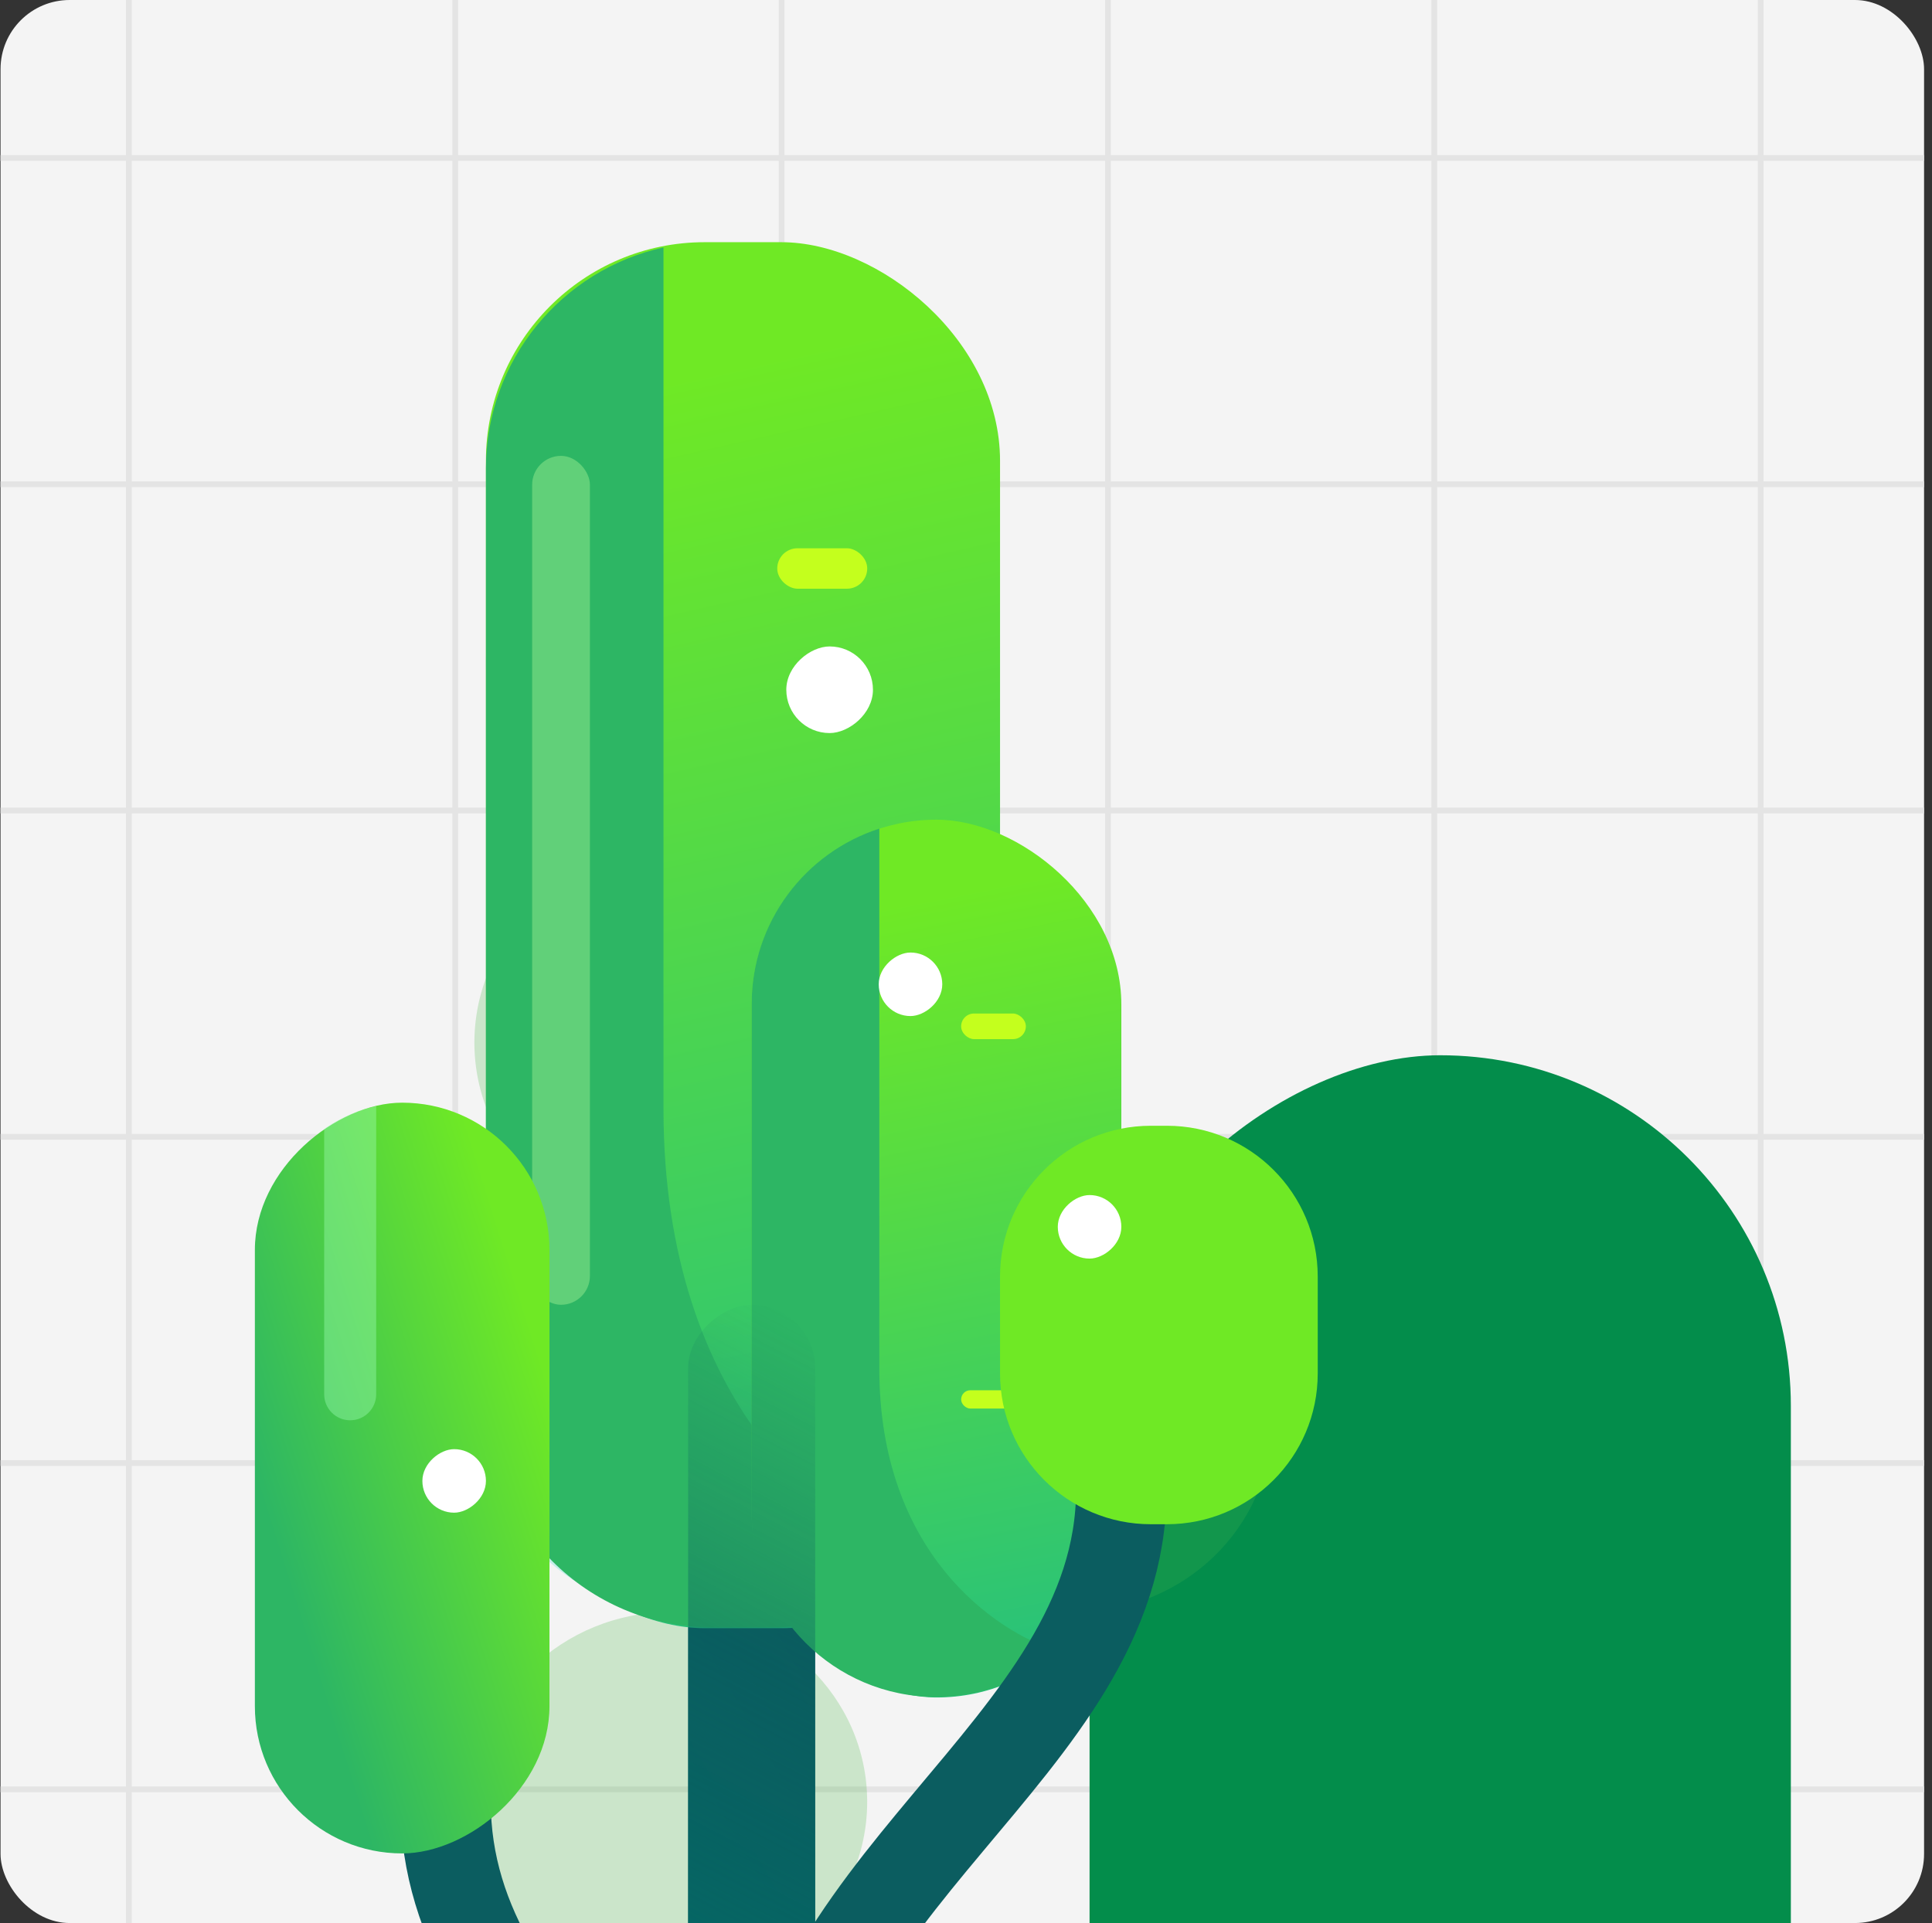 <svg width="228" height="227" viewBox="0 0 228 227" fill="none" xmlns="http://www.w3.org/2000/svg">
<rect x="0" y="0" width="228" height="227" fill="#333333" stroke="none"/>
<g clip-path="url(#clip0)">
<rect x="0.064" width="227" height="227" rx="8.157" fill="#F4F4F4"/>
<path d="M15.21 -26.034V234.626" stroke="#E4E4E4" stroke-width="0.68"/>
<path d="M53.724 -26.034V234.626" stroke="#E4E4E4" stroke-width="0.68"/>
<path d="M92.238 -26.034V234.626" stroke="#E4E4E4" stroke-width="0.68"/>
<path d="M130.751 -26.034V234.626" stroke="#E4E4E4" stroke-width="0.68"/>
<path d="M169.266 -26.034V234.626" stroke="#E4E4E4" stroke-width="0.68"/>
<path d="M207.78 -26.034V234.626" stroke="#E4E4E4" stroke-width="0.68"/>
<path d="M231.188 18.649L-29.471 18.649" stroke="#E4E4E4" stroke-width="0.68"/>
<path d="M231.188 57.163L-29.471 57.163" stroke="#E4E4E4" stroke-width="0.68"/>
<path d="M231.188 95.676L-29.471 95.676" stroke="#E4E4E4" stroke-width="0.68"/>
<path d="M231.188 134.19L-29.472 134.19" stroke="#E4E4E4" stroke-width="0.68"/>
<path d="M231.188 172.704L-29.472 172.704" stroke="#E4E4E4" stroke-width="0.68"/>
<path d="M231.188 211.218L-29.472 211.218" stroke="#E4E4E4" stroke-width="0.68"/>
<rect x="211.342" y="124.566" width="313.863" height="82.76" rx="41.38" transform="rotate(90 211.342 124.566)" fill="#038D4B"/>
<ellipse opacity="0.2" cx="126.879" cy="167.882" rx="22.405" ry="23.177" transform="rotate(90 126.879 167.882)" fill="#52BB54"/>
<ellipse opacity="0.2" cx="80.524" cy="78.261" rx="22.405" ry="23.177" transform="rotate(90 80.524 78.261)" fill="#09D9C0"/>
<ellipse opacity="0.2" cx="80.524" cy="167.881" rx="22.405" ry="23.177" transform="rotate(90 80.524 167.881)" fill="#09D9C0"/>
<ellipse opacity="0.2" cx="79.161" cy="123.072" rx="22.405" ry="23.177" transform="rotate(90 79.161 123.072)" fill="#28AA26"/>
<ellipse opacity="0.2" cx="79.161" cy="212.691" rx="22.405" ry="23.177" transform="rotate(90 79.161 212.691)" fill="#28AA26"/>
<rect x="96.203" y="154.022" width="276.085" height="14.997" rx="7.499" transform="rotate(90 96.203 154.022)" fill="url(#paint0_linear)"/>
<path d="M88.704 281.497C88.704 255.607 52.574 242.861 52.574 212.646" stroke="#0B5D60" stroke-width="10.681"/>
<rect width="163.606" height="60.671" rx="25.813" transform="matrix(2.8836e-08 1 1 -6.62604e-08 57.346 28.59)" fill="url(#paint1_linear)"/>
<rect width="3.408" height="10.112" rx="1.704" transform="matrix(3.24194e-08 1 1 -5.89365e-08 91.726 134.935)" fill="#C4FF1D"/>
<rect width="4.772" height="10.617" rx="2.386" transform="matrix(3.24194e-08 1 1 -5.89365e-08 91.726 64.72)" fill="#C4FF1D"/>
<path fill-rule="evenodd" clip-rule="evenodd" d="M78.3 29.211V130.929C78.3 166.218 98.476 180.922 108.564 183.863L108.637 185.593C103.955 189.645 97.85 192.097 91.172 192.097H84.05C69.303 192.097 57.347 180.141 57.347 165.393L57.347 55.294C57.347 42.52 66.316 31.841 78.3 29.211Z" fill="#2DB664"/>
<rect width="103.617" height="43.628" rx="21.814" transform="matrix(2.0736e-08 1 1 -9.21432e-08 88.704 96.758)" fill="url(#paint2_linear)"/>
<rect width="2.159" height="7.271" rx="1.079" transform="matrix(3.68097e-08 1 1 -5.19071e-08 113.427 164.111)" fill="#C4FF1D"/>
<rect width="3.022" height="7.635" rx="1.511" transform="matrix(3.68097e-08 1 1 -5.19071e-08 113.427 119.64)" fill="#C4FF1D"/>
<path fill-rule="evenodd" clip-rule="evenodd" d="M103.77 97.809V161.573C103.77 183.222 117.383 192.639 124.83 194.901C120.997 198.27 115.971 200.313 110.467 200.313C98.448 200.313 88.704 190.569 88.704 178.55L88.704 118.521C88.704 108.839 95.027 100.633 103.77 97.809Z" fill="#2DB664"/>
<rect x="111.2" y="112.439" width="7.499" height="7.499" rx="3.749" transform="rotate(90 111.2 112.439)" fill="white"/>
<rect x="96.203" y="154.022" width="83.166" height="14.997" rx="7.499" transform="rotate(90 96.203 154.022)" fill="url(#paint3_linear)"/>
<rect x="103.019" y="76.308" width="10.225" height="10.225" rx="5.113" transform="rotate(90 103.019 76.308)" fill="white"/>
<path d="M132.332 175.837C132.332 206.853 91.43 222.123 91.43 258.322" stroke="#0B5D60" stroke-width="10.681"/>
<path d="M137.707 132.888C147.539 132.888 155.509 140.859 155.509 150.69L155.509 162.123C155.509 171.955 147.539 179.925 137.707 179.925L135.818 179.925C125.987 179.925 118.016 171.955 118.016 162.123L118.016 150.69C118.016 140.859 125.987 132.888 135.818 132.888L137.707 132.888Z" fill="#6FE925"/>
<rect x="132.332" y="141.069" width="7.499" height="7.499" rx="3.749" transform="rotate(90 132.332 141.069)" fill="white"/>
<rect x="62.801" y="53.812" width="6.817" height="100.209" rx="3.408" fill="#BEFF9F" fill-opacity="0.36"/>
<rect x="64.844" y="130.163" width="88.62" height="34.766" rx="17.383" transform="rotate(90 64.844 130.163)" fill="url(#paint4_linear)"/>
<path fill-rule="evenodd" clip-rule="evenodd" d="M44.394 164.588L44.394 130.568C42.156 131.06 40.081 131.982 38.258 133.245L38.258 164.591C38.26 166.284 39.633 167.655 41.326 167.655C43.02 167.655 44.394 166.282 44.394 164.588Z" fill="#A0FFBB" fill-opacity="0.38"/>
<rect x="57.346" y="171.063" width="7.499" height="7.499" rx="3.749" transform="rotate(90 57.346 171.063)" fill="white"/>
</g>
<defs>
<linearGradient id="paint0_linear" x1="421.589" y1="166.114" x2="336.645" y2="18.847" gradientUnits="userSpaceOnUse">
<stop stop-color="#016D67"/>
<stop offset="1" stop-color="#0D585D"/>
</linearGradient>
<linearGradient id="paint1_linear" x1="14.713" y1="28.002" x2="152.66" y2="59.184" gradientUnits="userSpaceOnUse">
<stop stop-color="#6FE925"/>
<stop offset="1" stop-color="#29C279"/>
</linearGradient>
<linearGradient id="paint2_linear" x1="9.318" y1="20.136" x2="97.648" y2="37.721" gradientUnits="userSpaceOnUse">
<stop stop-color="#6FE925"/>
<stop offset="1" stop-color="#29C279"/>
</linearGradient>
<linearGradient id="paint3_linear" x1="194.221" y1="166.114" x2="113.687" y2="124.056" gradientUnits="userSpaceOnUse">
<stop stop-color="#016D67"/>
<stop offset="1" stop-color="#0D585D" stop-opacity="0"/>
</linearGradient>
<linearGradient id="paint4_linear" x1="98.247" y1="130.163" x2="109.154" y2="164.929" gradientUnits="userSpaceOnUse">
<stop stop-color="#6FE925"/>
<stop offset="1" stop-color="#2DB664"/>
</linearGradient>
<clipPath id="clip0">
<rect x="0.064" width="227" height="227" rx="8.157" fill="white"/>
</clipPath>
</defs>
</svg>
